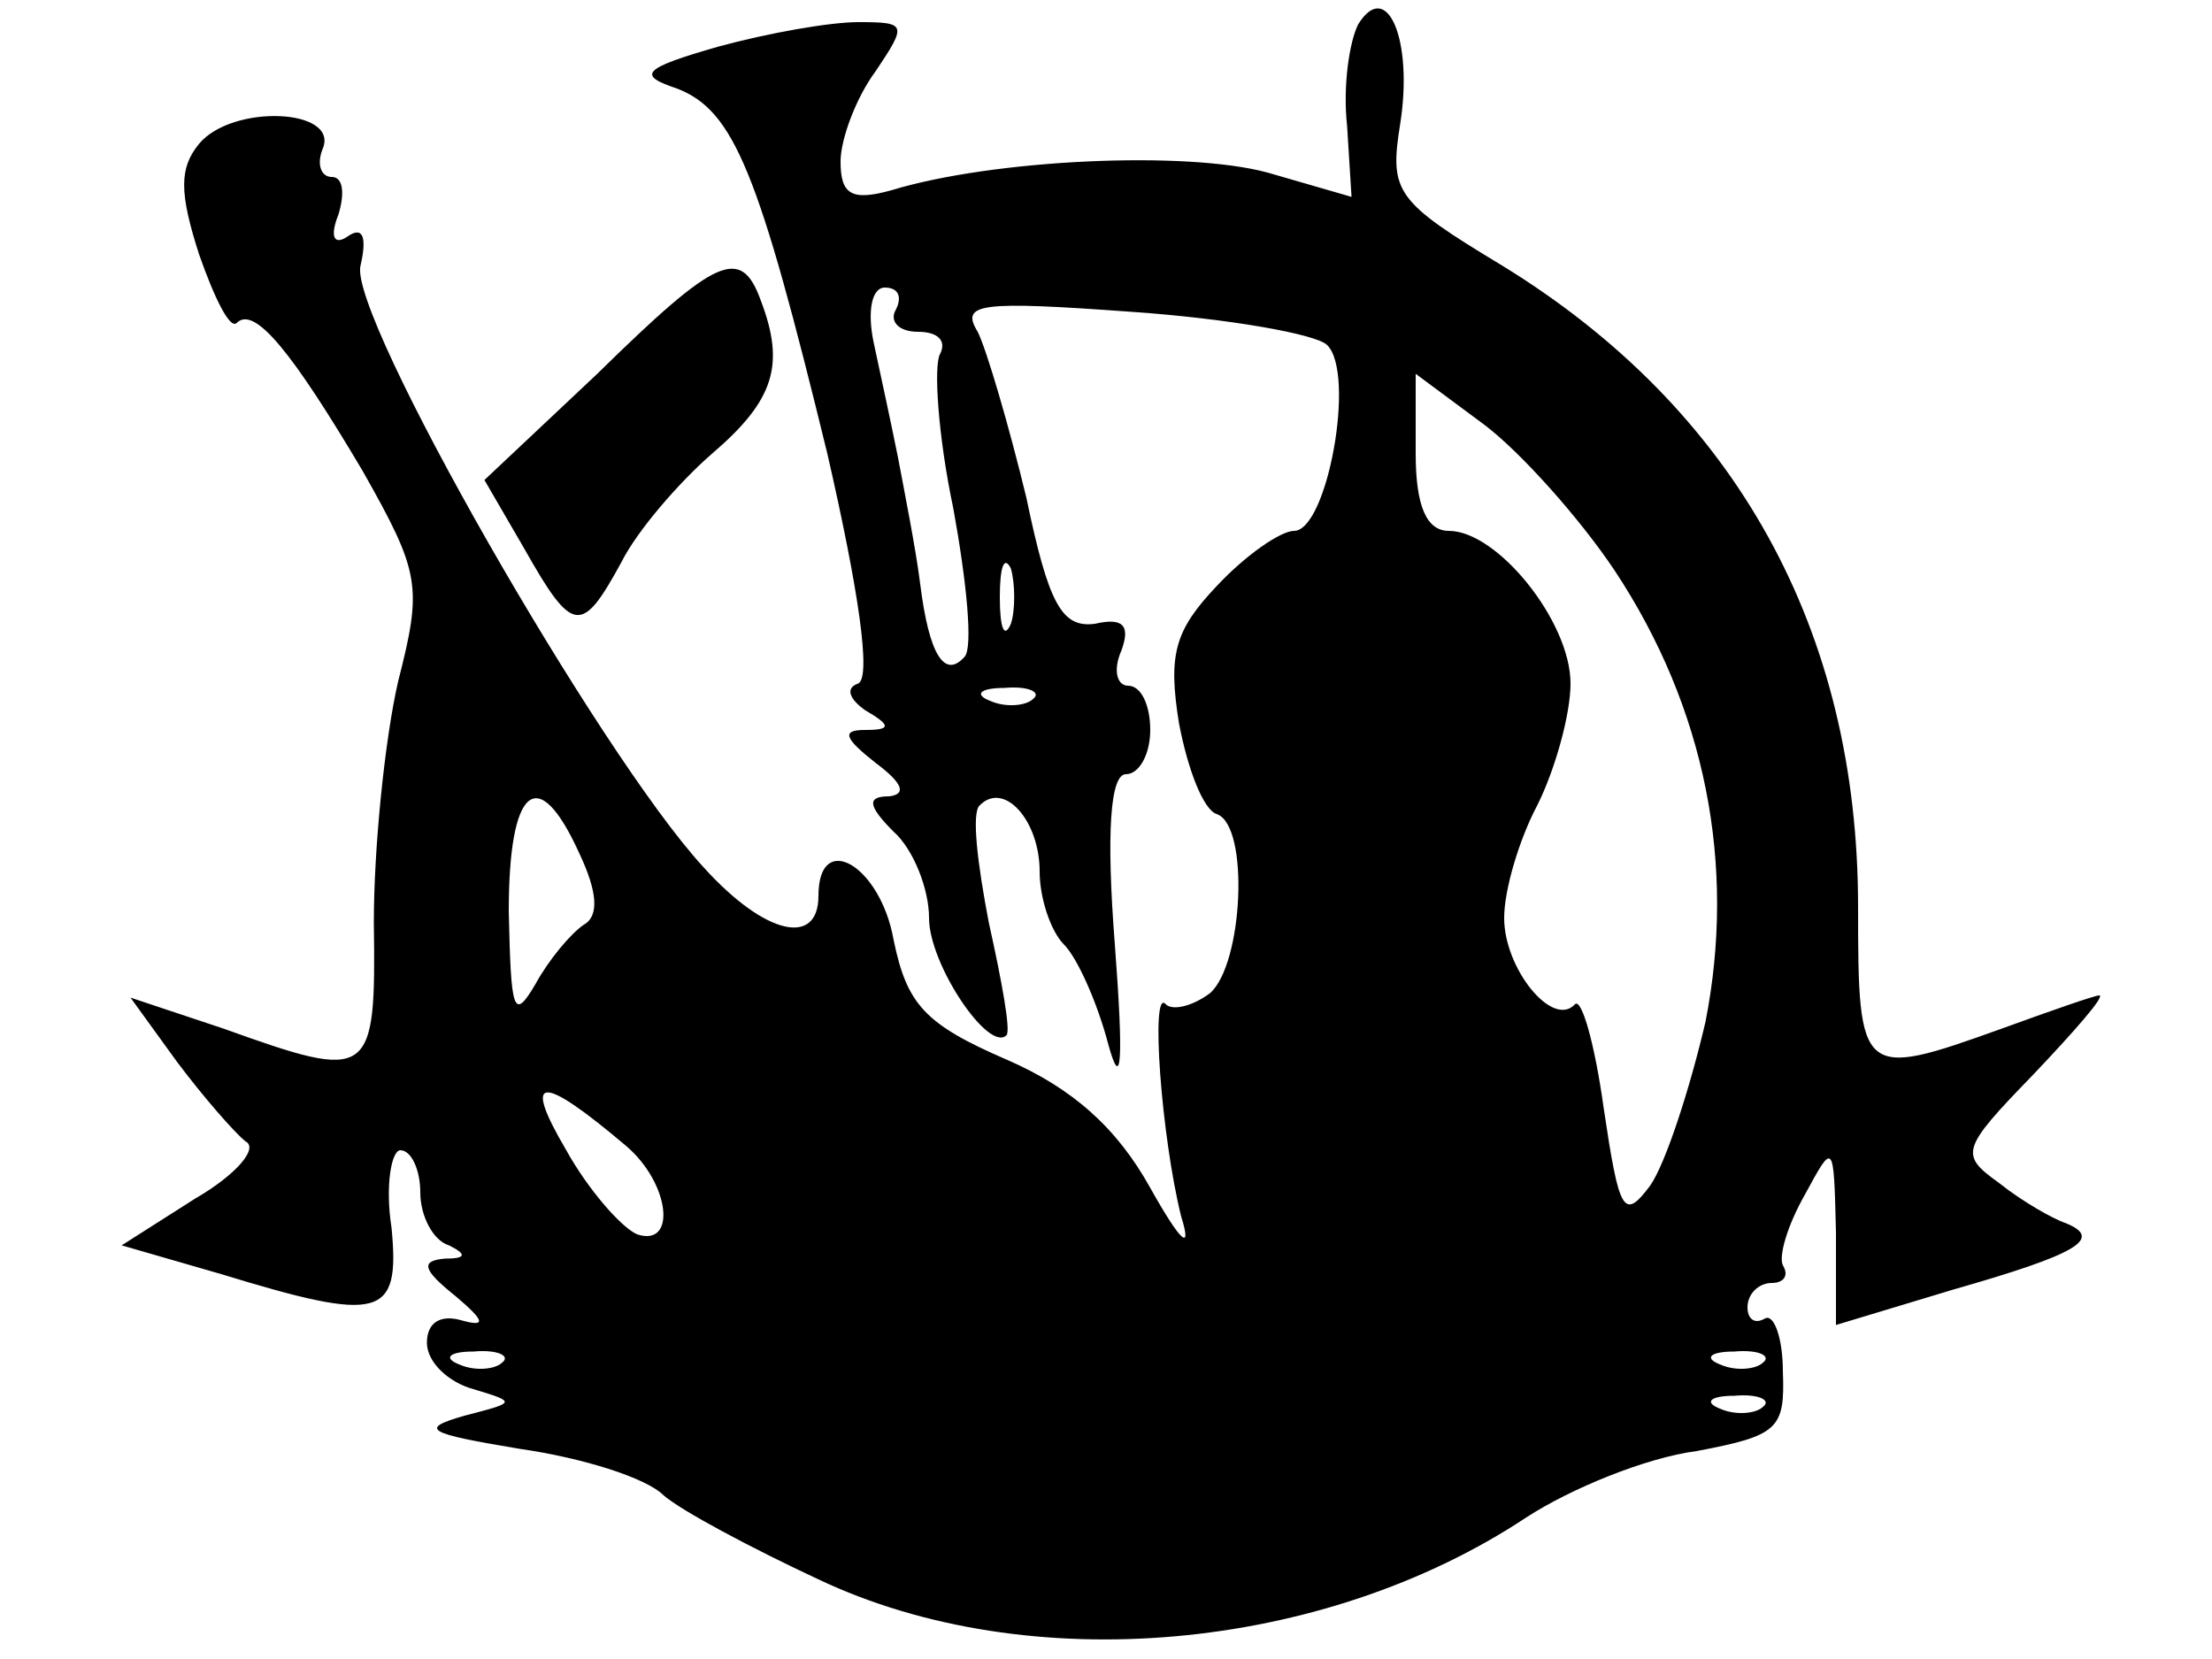 <?xml version="1.0" standalone="no"?>
<!DOCTYPE svg PUBLIC "-//W3C//DTD SVG 20010904//EN"
 "http://www.w3.org/TR/2001/REC-SVG-20010904/DTD/svg10.dtd">
<svg version="1.0" xmlns="http://www.w3.org/2000/svg"
 width="100pt" height="75pt" viewBox="0 0 100 75"
 preserveAspectRatio="xMidYMid meet">

<g transform="translate(0,75) scale(0.1,-0.1)"
fill="#000000" stroke="none">
<path d="M614 739 c-4 -8 -7 -28 -5 -46 l2 -32 -38 11 c-37 10 -124 6 -170 -8
-18 -5 -23 -2 -23 13 0 10 7 29 16 41 14 21 14 22 -8 22 -13 0 -41 -5 -63 -11
-35 -10 -37 -13 -19 -19 26 -10 37 -38 68 -165 14 -61 20 -101 14 -104 -6 -2
-4 -7 3 -12 12 -7 12 -9 0 -9 -11 0 -9 -4 5 -15 12 -9 14 -14 6 -15 -10 0 -10
-4 2 -16 9 -8 16 -26 16 -39 0 -21 27 -61 35 -53 2 2 -2 24 -8 51 -5 26 -8 50
-4 53 11 11 27 -7 27 -30 0 -12 5 -27 11 -33 6 -6 15 -26 20 -45 6 -22 7 -8 3
45 -4 51 -2 77 5 77 6 0 11 9 11 20 0 11 -4 20 -10 20 -5 0 -7 7 -3 16 4 11 1
15 -12 12 -15 -2 -21 9 -31 57 -8 33 -18 67 -22 75 -8 13 1 14 70 9 43 -3 83
-10 88 -15 13 -13 0 -84 -15 -84 -6 0 -22 -11 -35 -25 -19 -20 -22 -31 -17
-62 4 -21 11 -39 17 -41 15 -5 12 -68 -3 -81 -8 -6 -17 -8 -20 -5 -7 8 -2 -60
7 -96 5 -16 0 -12 -14 13 -15 27 -35 45 -65 58 -37 16 -45 25 -51 54 -6 34
-34 50 -34 20 0 -23 -24 -18 -52 13 -47 51 -161 250 -155 272 3 13 1 18 -6 13
-6 -4 -8 0 -4 10 3 10 2 17 -3 17 -5 0 -7 6 -4 13 7 18 -41 20 -56 2 -9 -11
-9 -22 0 -50 7 -20 14 -34 17 -31 8 8 25 -13 57 -67 26 -46 27 -52 16 -95 -6
-26 -11 -75 -11 -109 1 -71 -1 -72 -68 -48 l-42 14 21 -29 c12 -16 26 -32 31
-36 6 -3 -4 -15 -23 -26 l-33 -21 45 -13 c72 -22 81 -20 77 21 -3 19 0 35 4
35 5 0 9 -9 9 -19 0 -11 6 -22 13 -24 8 -4 8 -6 -2 -6 -11 -1 -10 -5 5 -17 13
-11 14 -14 3 -11 -10 3 -16 -1 -16 -10 0 -9 10 -18 21 -21 20 -6 19 -6 -4 -12
-21 -6 -17 -8 25 -15 28 -4 57 -13 65 -21 8 -7 40 -24 70 -38 95 -45 228 -33
320 28 20 13 54 27 77 30 37 7 40 10 39 36 0 15 -4 26 -8 24 -5 -3 -8 0 -8 5
0 6 5 11 11 11 5 0 8 3 5 8 -2 4 2 18 10 32 13 24 13 24 14 -17 l0 -42 53 16
c56 16 68 23 51 30 -6 2 -20 10 -30 18 -18 13 -18 15 15 49 19 20 33 36 30 36
-2 0 -22 -7 -44 -15 -64 -23 -65 -22 -65 55 0 125 -55 225 -161 290 -48 29
-51 33 -46 64 6 38 -6 66 -19 45z m-209 -129 c-3 -5 1 -10 10 -10 9 0 13 -4
10 -10 -3 -5 -1 -37 6 -70 6 -33 9 -63 5 -67 -9 -10 -16 1 -20 33 -2 16 -7 41
-10 57 -3 15 -8 38 -11 52 -3 14 -1 25 5 25 6 0 8 -4 5 -10z m325 -118 c41
-62 55 -133 41 -204 -7 -30 -18 -64 -25 -74 -12 -16 -14 -12 -21 35 -4 29 -10
50 -13 47 -10 -11 -32 16 -32 39 0 13 7 36 15 51 8 16 15 41 15 55 0 28 -33
69 -55 69 -10 0 -15 11 -15 35 l0 36 31 -23 c16 -12 43 -42 59 -66z m-273 -24
c-3 -7 -5 -2 -5 12 0 14 2 19 5 13 2 -7 2 -19 0 -25z m10 -34 c-3 -3 -12 -4
-19 -1 -8 3 -5 6 6 6 11 1 17 -2 13 -5z m-205 -70 c8 -17 9 -28 2 -32 -6 -4
-16 -16 -22 -27 -10 -17 -11 -12 -12 33 0 56 13 68 32 26z m21 -132 c20 -17
23 -46 5 -40 -7 3 -22 20 -32 38 -20 34 -12 35 27 2z m-56 -98 c-3 -3 -12 -4
-19 -1 -8 3 -5 6 6 6 11 1 17 -2 13 -5z m570 0 c-3 -3 -12 -4 -19 -1 -8 3 -5
6 6 6 11 1 17 -2 13 -5z m0 -20 c-3 -3 -12 -4 -19 -1 -8 3 -5 6 6 6 11 1 17
-2 13 -5z"/>
<path d="M270 581 l-51 -48 18 -31 c22 -39 26 -39 44 -6 7 14 26 36 41 49 28
24 33 40 22 69 -9 25 -20 20 -74 -33z"/>
</g>
</svg>
